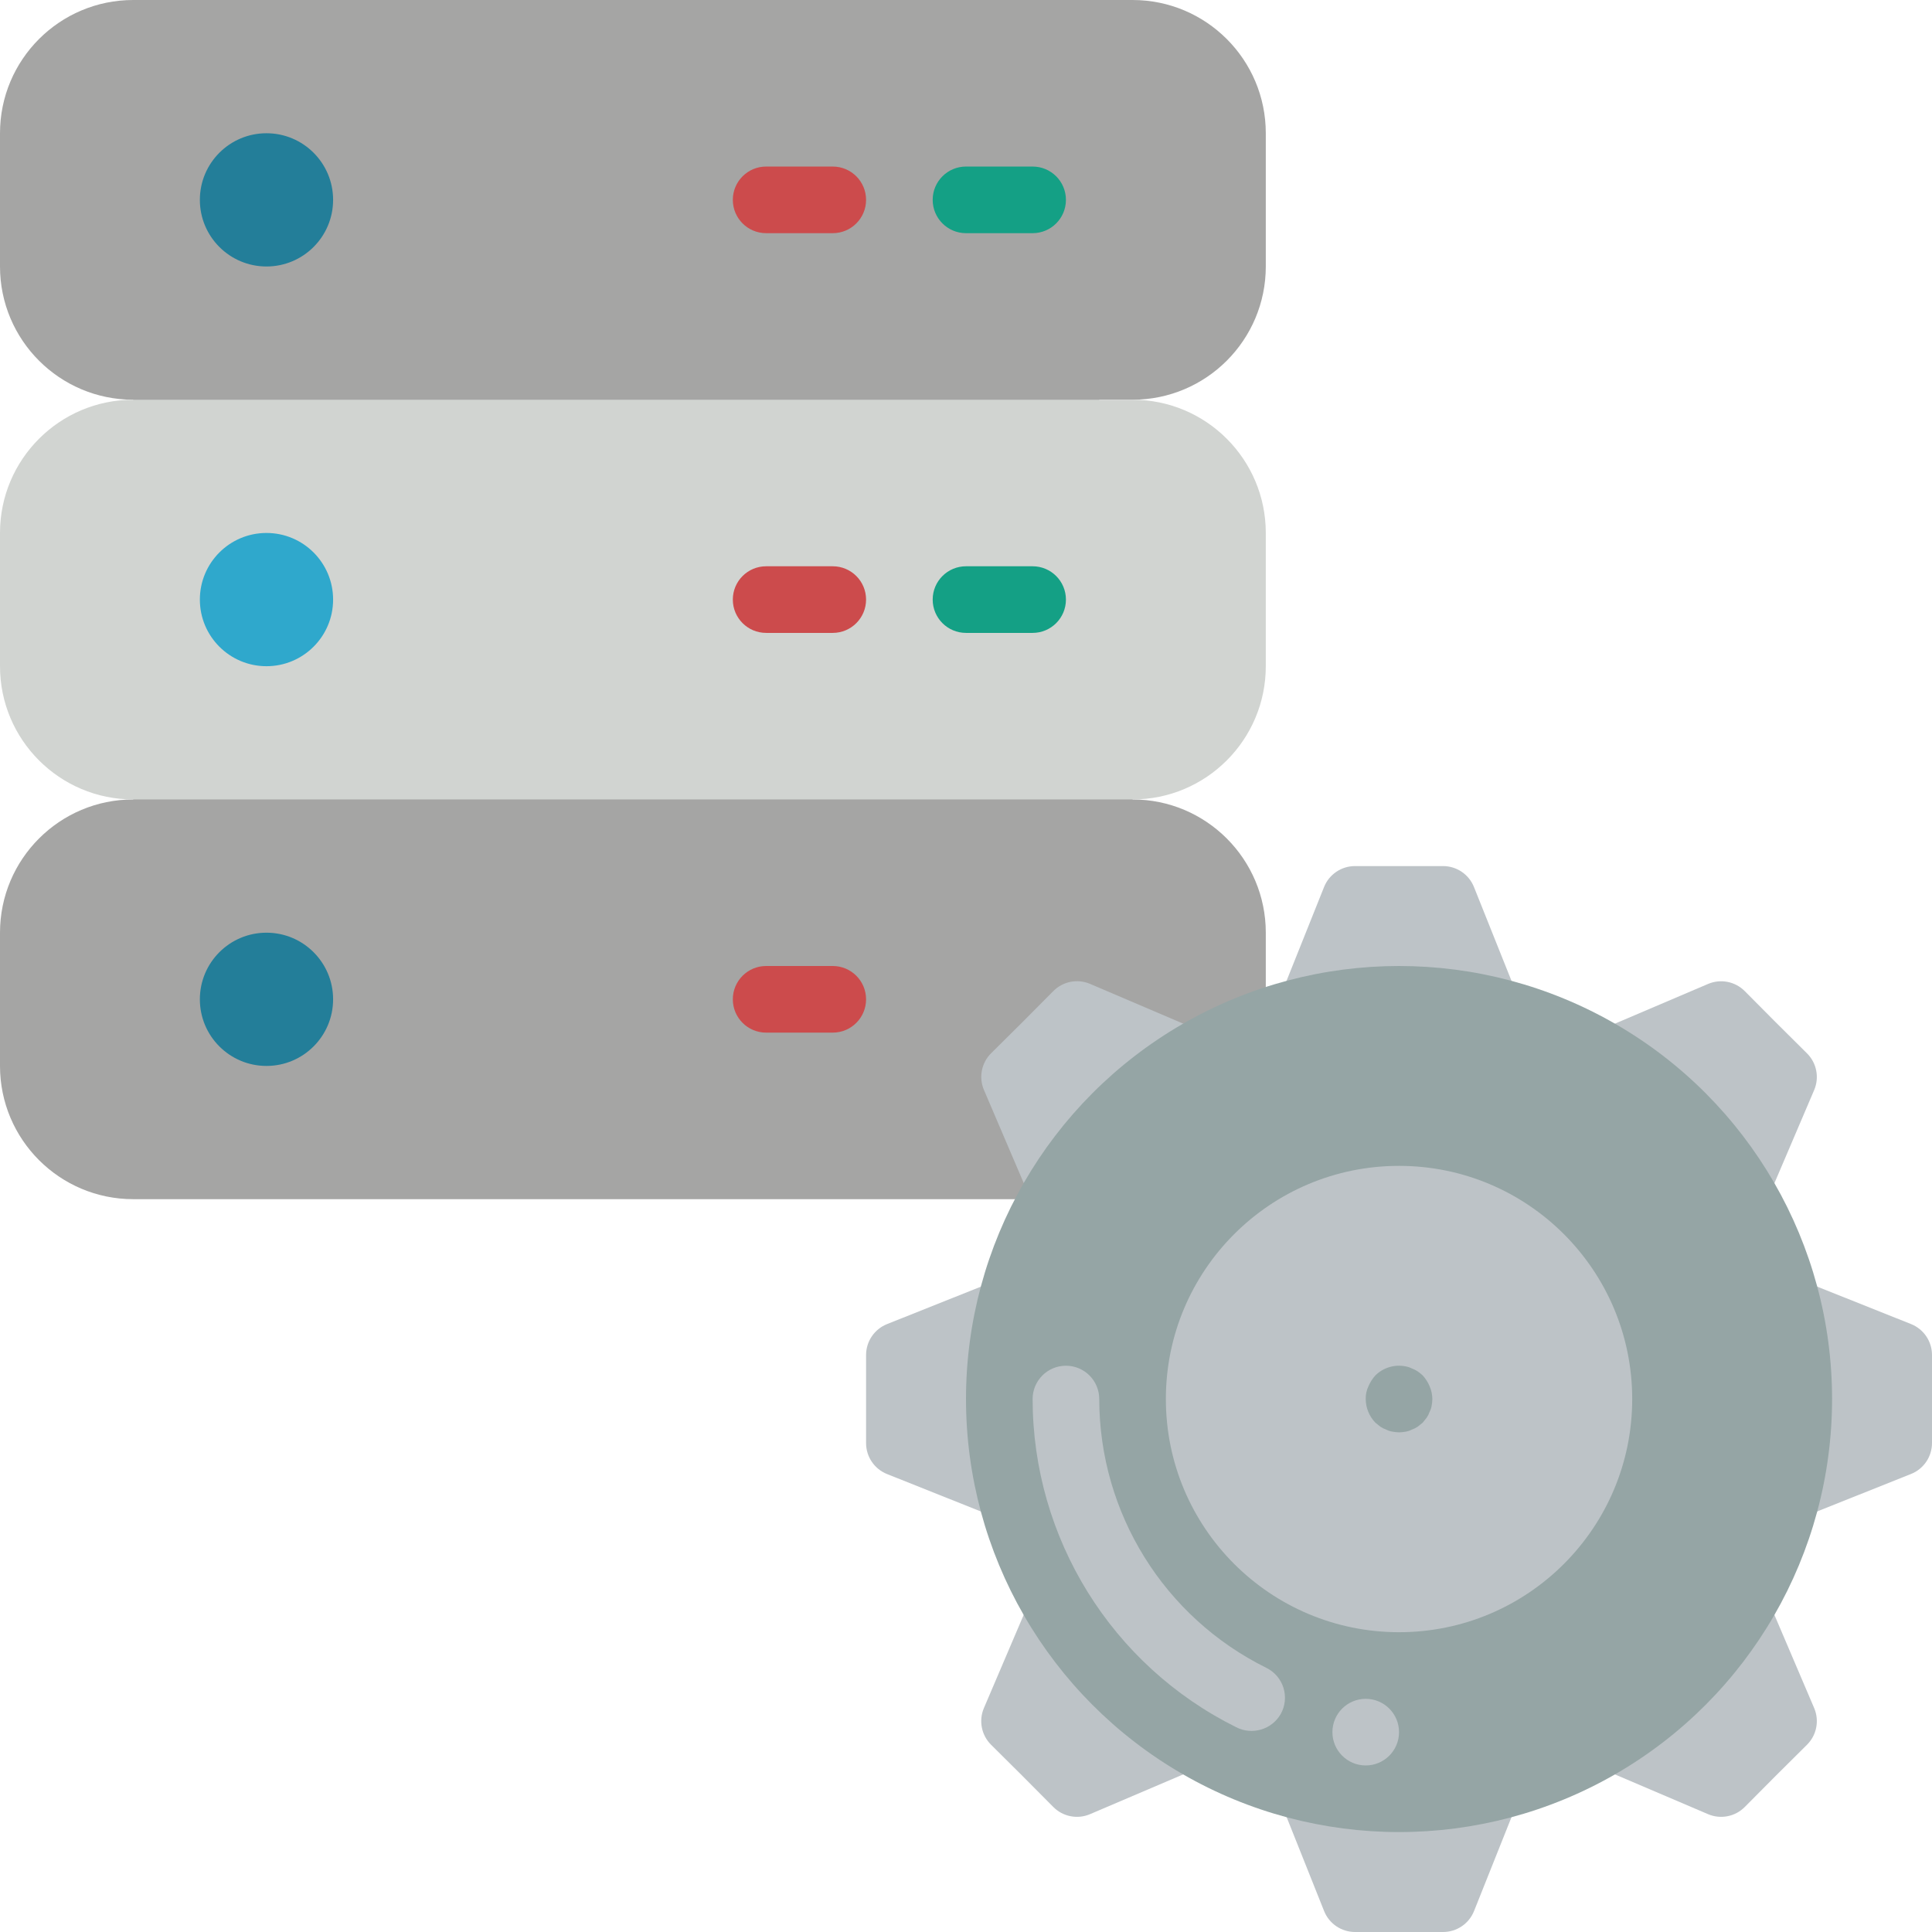<?xml version="1.0" encoding="iso-8859-1"?>
<!-- Generator: Adobe Illustrator 21.0.0, SVG Export Plug-In . SVG Version: 6.00 Build 0)  -->
<svg version="1.1" id="Capa_1" xmlns="http://www.w3.org/2000/svg" xmlns:xlink="http://www.w3.org/1999/xlink" x="0px" y="0px"
	 viewBox="0 0 512 512" style="enable-background:new 0 0 512 512;" xml:space="preserve">
<g>
	<g>
		<path style="fill:#A5A5A4;" d="M300.138,211.862v-8.828H35.31v8.828c-19.501,0-35.31,15.809-35.31,35.31v35.31
			c0,19.501,15.809,35.31,35.31,35.31h264.828c19.501,0,35.31-15.809,35.31-35.31v-35.31
			C335.448,227.671,319.639,211.862,300.138,211.862z"/>
		<path style="fill:#A5A5A4;" d="M300.138,0H35.31C15.809,0,0,15.809,0,35.31v35.31c0,19.501,15.809,35.31,35.31,35.31v8.828h256
			v-8.828h8.828c19.501,0,35.31-15.809,35.31-35.31V35.31C335.448,15.809,319.639,0,300.138,0z"/>
	</g>
	<path style="fill:#14A085;" d="M273.655,44.138H256c-4.875,0-8.828,3.952-8.828,8.828s3.952,8.828,8.828,8.828h17.655
		c4.875,0,8.828-3.952,8.828-8.828S278.531,44.138,273.655,44.138z"/>
	<path style="fill:#CC4B4C;" d="M220.69,44.138h-17.655c-4.875,0-8.828,3.952-8.828,8.828s3.952,8.828,8.828,8.828h17.655
		c4.875,0,8.828-3.952,8.828-8.828S225.565,44.138,220.69,44.138z"/>
	<g>
		<circle style="fill:#237E99;" cx="70.621" cy="52.966" r="17.655"/>
		<circle style="fill:#237E99;" cx="70.621" cy="264.828" r="17.655"/>
	</g>
	<path style="fill:#D1D4D1;" d="M300.138,211.862H35.31c-19.501,0-35.31-15.809-35.31-35.31v-35.31
		c0-19.501,15.809-35.31,35.31-35.31h264.828c19.501,0,35.31,15.809,35.31,35.31v35.31
		C335.448,196.053,319.639,211.862,300.138,211.862z"/>
	<path style="fill:#14A085;" d="M273.655,150.069H256c-4.875,0-8.828,3.952-8.828,8.828s3.952,8.828,8.828,8.828h17.655
		c4.875,0,8.828-3.952,8.828-8.828S278.531,150.069,273.655,150.069z"/>
	<g>
		<path style="fill:#CC4B4C;" d="M220.69,150.069h-17.655c-4.875,0-8.828,3.952-8.828,8.828s3.952,8.828,8.828,8.828h17.655
			c4.875,0,8.828-3.952,8.828-8.828S225.565,150.069,220.69,150.069z"/>
		<path style="fill:#CC4B4C;" d="M220.69,256h-17.655c-4.875,0-8.828,3.952-8.828,8.828s3.952,8.828,8.828,8.828h17.655
			c4.875,0,8.828-3.952,8.828-8.828S225.565,256,220.69,256z"/>
	</g>
	<circle style="fill:#2FA8CC;" cx="70.621" cy="158.897" r="17.655"/>
	<path style="fill:#BDC3C7;" d="M471.04,404.745l35.399-14.124c3.358-1.337,5.561-4.586,5.561-8.201v-23.331
		c0-3.614-2.204-6.864-5.561-8.201l-35.399-14.124l-5.208-12.888l14.945-35.01c1.411-3.32,0.66-7.166-1.898-9.71l-8.28-8.227
		l-8.227-8.28c-2.545-2.558-6.39-3.309-9.71-1.898l-35.028,14.936l-12.888-5.208v-0.088l-14.124-35.31
		c-1.335-3.352-4.575-5.554-8.183-5.561H359.08c-3.609,0.002-6.853,2.201-8.192,5.553l-14.124,35.31v0.088l-12.888,5.208
		l-35.01-14.945c-3.32-1.411-7.166-0.66-9.71,1.898l-8.227,8.28l-8.28,8.219c-2.558,2.545-3.309,6.39-1.898,9.71l12.376,28.954
		l2.56,6.091l-5.208,12.888l-35.399,14.124c-3.358,1.337-5.561,4.586-5.561,8.201v23.34c0,3.614,2.204,6.863,5.561,8.201
		l35.399,14.124l5.208,12.888l-14.945,35.01c-1.411,3.321-0.66,7.166,1.898,9.71l8.28,8.227l8.227,8.28
		c2.545,2.558,6.39,3.309,9.71,1.898l35.028-14.945l12.888,5.208l14.124,35.399c1.337,3.358,4.586,5.561,8.201,5.561h23.34
		c3.614,0,6.863-2.204,8.201-5.561l14.124-35.399l12.888-5.208l35.01,14.945c3.321,1.411,7.166,0.66,9.71-1.898l8.227-8.28
		l8.28-8.227c2.558-2.545,3.309-6.39,1.898-9.71l-14.945-35.028L471.04,404.745z"/>
	<circle style="fill:#95A5A5;" cx="370.759" cy="370.759" r="114.759"/>
	<g>
		<circle style="fill:#BDC3C7;" cx="370.759" cy="370.759" r="61.793"/>
		<path style="fill:#BDC3C7;" d="M339.403,454.241c-2.379,4.124-7.574,5.658-11.811,3.487
			c-33.02-16.412-53.909-50.096-53.937-86.969c0-4.875,3.952-8.828,8.828-8.828s8.828,3.952,8.828,8.828
			c0.027,30.232,17.188,57.837,44.288,71.239c2.173,1.068,3.812,2.982,4.533,5.294c0.721,2.312,0.461,4.818-0.72,6.932
			L339.403,454.241z"/>
	</g>
	<path style="fill:#95A5A5;" d="M370.759,379.586c-0.563-0.015-1.124-0.074-1.677-0.177c-0.585-0.082-1.152-0.261-1.677-0.53
		c-0.565-0.195-1.102-0.462-1.598-0.794l-1.315-1.059c-1.63-1.681-2.547-3.926-2.56-6.268c-0.031-1.158,0.211-2.307,0.706-3.354
		c0.448-1.069,1.075-2.055,1.854-2.913c2.113-2.083,5.126-2.977,8.033-2.383c0.553,0.097,1.088,0.276,1.589,0.53
		c0.562,0.195,1.096,0.462,1.589,0.794c0.461,0.328,0.903,0.682,1.324,1.059c0.779,0.859,1.406,1.844,1.854,2.913
		c0.452,1.061,0.692,2.201,0.706,3.354c-0.014,0.593-0.076,1.183-0.185,1.766c-0.088,0.554-0.264,1.09-0.521,1.589
		c-0.197,0.561-0.464,1.095-0.794,1.589l-1.059,1.324l-1.324,1.059c-0.493,0.333-1.027,0.6-1.589,0.794
		c-0.501,0.254-1.036,0.432-1.589,0.53C371.941,379.512,371.351,379.571,370.759,379.586z"/>
	<circle style="fill:#BDC3C7;" cx="361.931" cy="459.034" r="8.828"/>
</g>
<g>
</g>
<g>
</g>
<g>
</g>
<g>
</g>
<g>
</g>
<g>
</g>
<g>
</g>
<g>
</g>
<g>
</g>
<g>
</g>
<g>
</g>
<g>
</g>
<g>
</g>
<g>
</g>
<g>
</g>
</svg>
